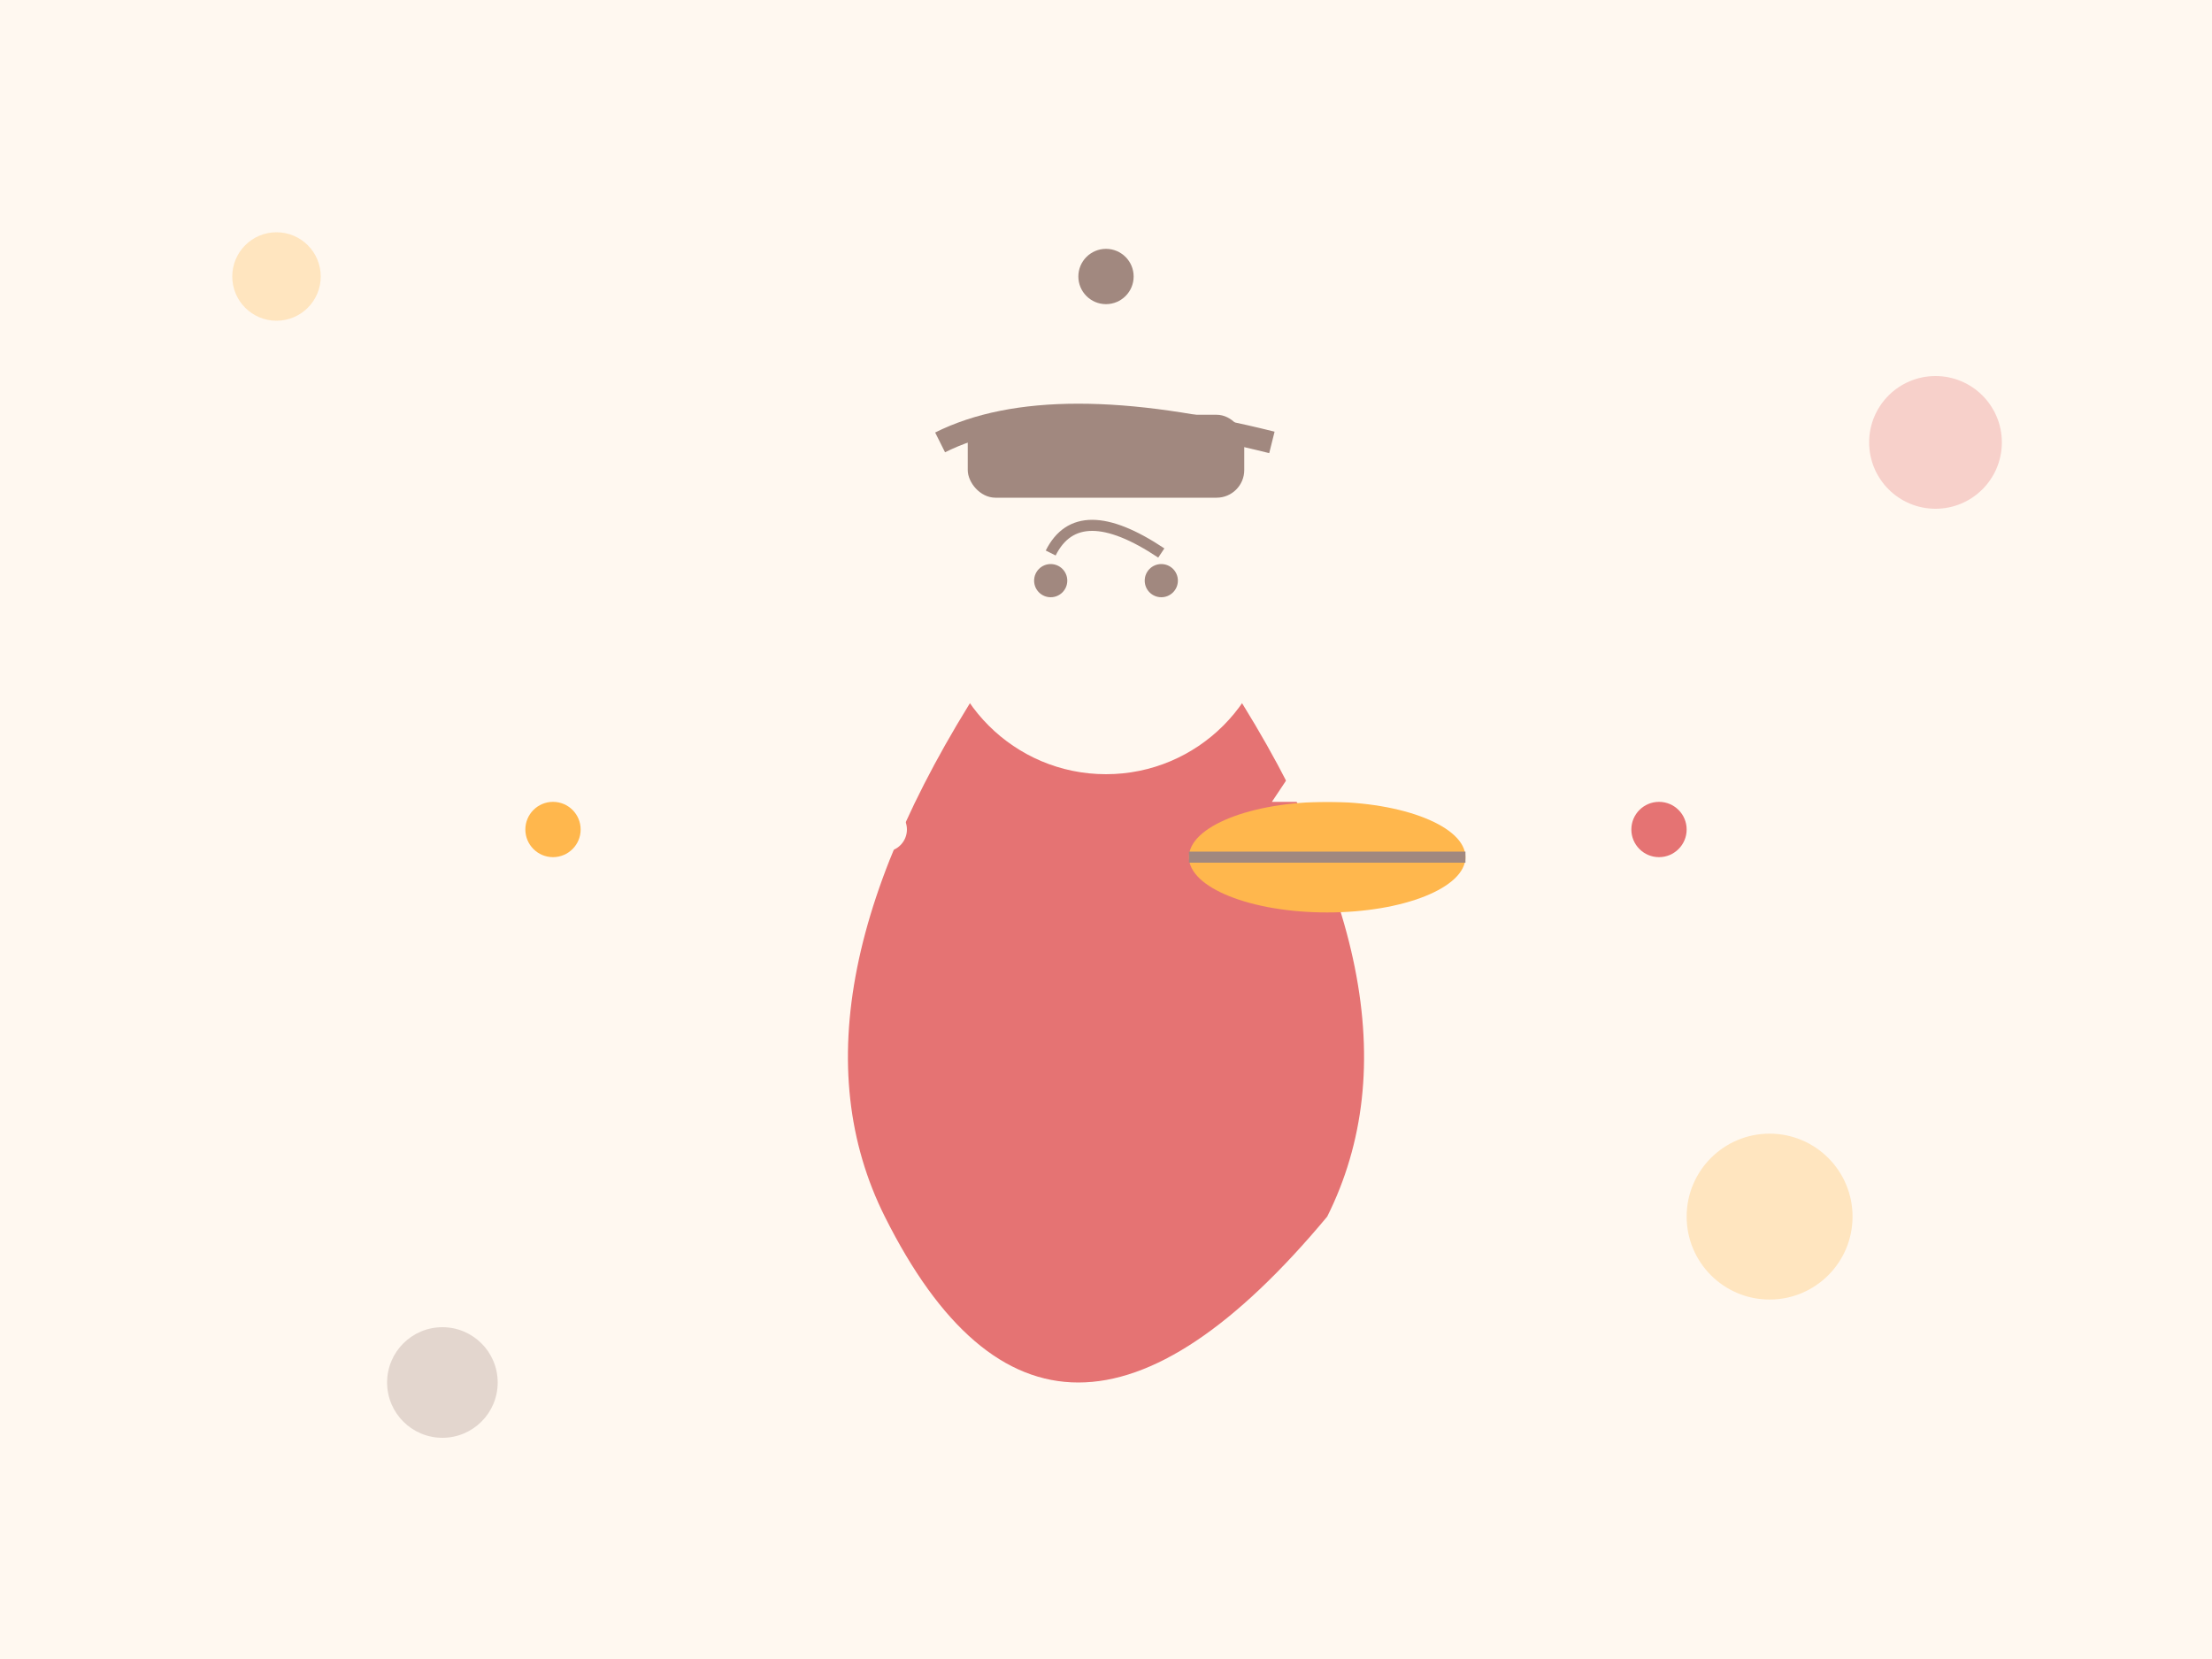 <svg xmlns="http://www.w3.org/2000/svg" viewBox="0 0 400 300">
    <!-- 背景 -->
    <rect width="400" height="300" fill="#FFF8F0"/>
    
    <!-- 背景裝飾圖案 -->
    <circle cx="50" cy="50" r="8" fill="#FFB74D" opacity="0.3"/>
    <circle cx="350" cy="80" r="12" fill="#E57373" opacity="0.3"/>
    <circle cx="80" cy="250" r="10" fill="#A1887F" opacity="0.3"/>
    <circle cx="320" cy="220" r="15" fill="#FFB74D" opacity="0.3"/>
    
    <!-- 主體人物 -->
    <g transform="translate(180, 120)">
        <!-- 身體 -->
        <path d="M0,0 q-40,60 -20,100 q30,60 80,0 q20,-40 -20,-100" fill="#E57373"/>
        
        <!-- 頭部 -->
        <circle cx="20" cy="-10" r="30" fill="#FFF8F0"/>
        <path d="M10,-20 q5,-10 20,0" fill="none" stroke="#A1887F" stroke-width="2"/>
        <circle cx="10" cy="-15" r="3" fill="#A1887F"/>
        <circle cx="30" cy="-15" r="3" fill="#A1887F"/>
        
        <!-- 帽子 -->
        <path d="M-10,-40 q20,-10 60,0" fill="none" stroke="#A1887F" stroke-width="4"/>
        <rect x="-5" y="-45" width="50" height="15" fill="#A1887F" rx="5"/>
        
        <!-- 手部 -->
        <path d="M-20,30 q-20,-20 -40,0" fill="none" stroke="#FFF8F0" stroke-width="8" stroke-linecap="round"/>
        <path d="M60,30 q20,-20 40,0" fill="none" stroke="#FFF8F0" stroke-width="8" stroke-linecap="round"/>
        
        <!-- 托盤 -->
        <ellipse cx="60" cy="35" rx="25" ry="10" fill="#FFB74D"/>
        <path d="M35,35 h50" fill="none" stroke="#A1887F" stroke-width="2"/>
        
        <!-- 蛋糕 -->
        <path d="M50,25 l20,0 l-10,-15 z" fill="#FFF8F0"/>
    </g>
    
    <!-- 裝飾元素 -->
    <g>
        <circle cx="100" cy="150" r="5" fill="#FFB74D"/>
        <circle cx="300" cy="150" r="5" fill="#E57373"/>
        <circle cx="200" cy="50" r="5" fill="#A1887F"/>
    </g>
</svg>
